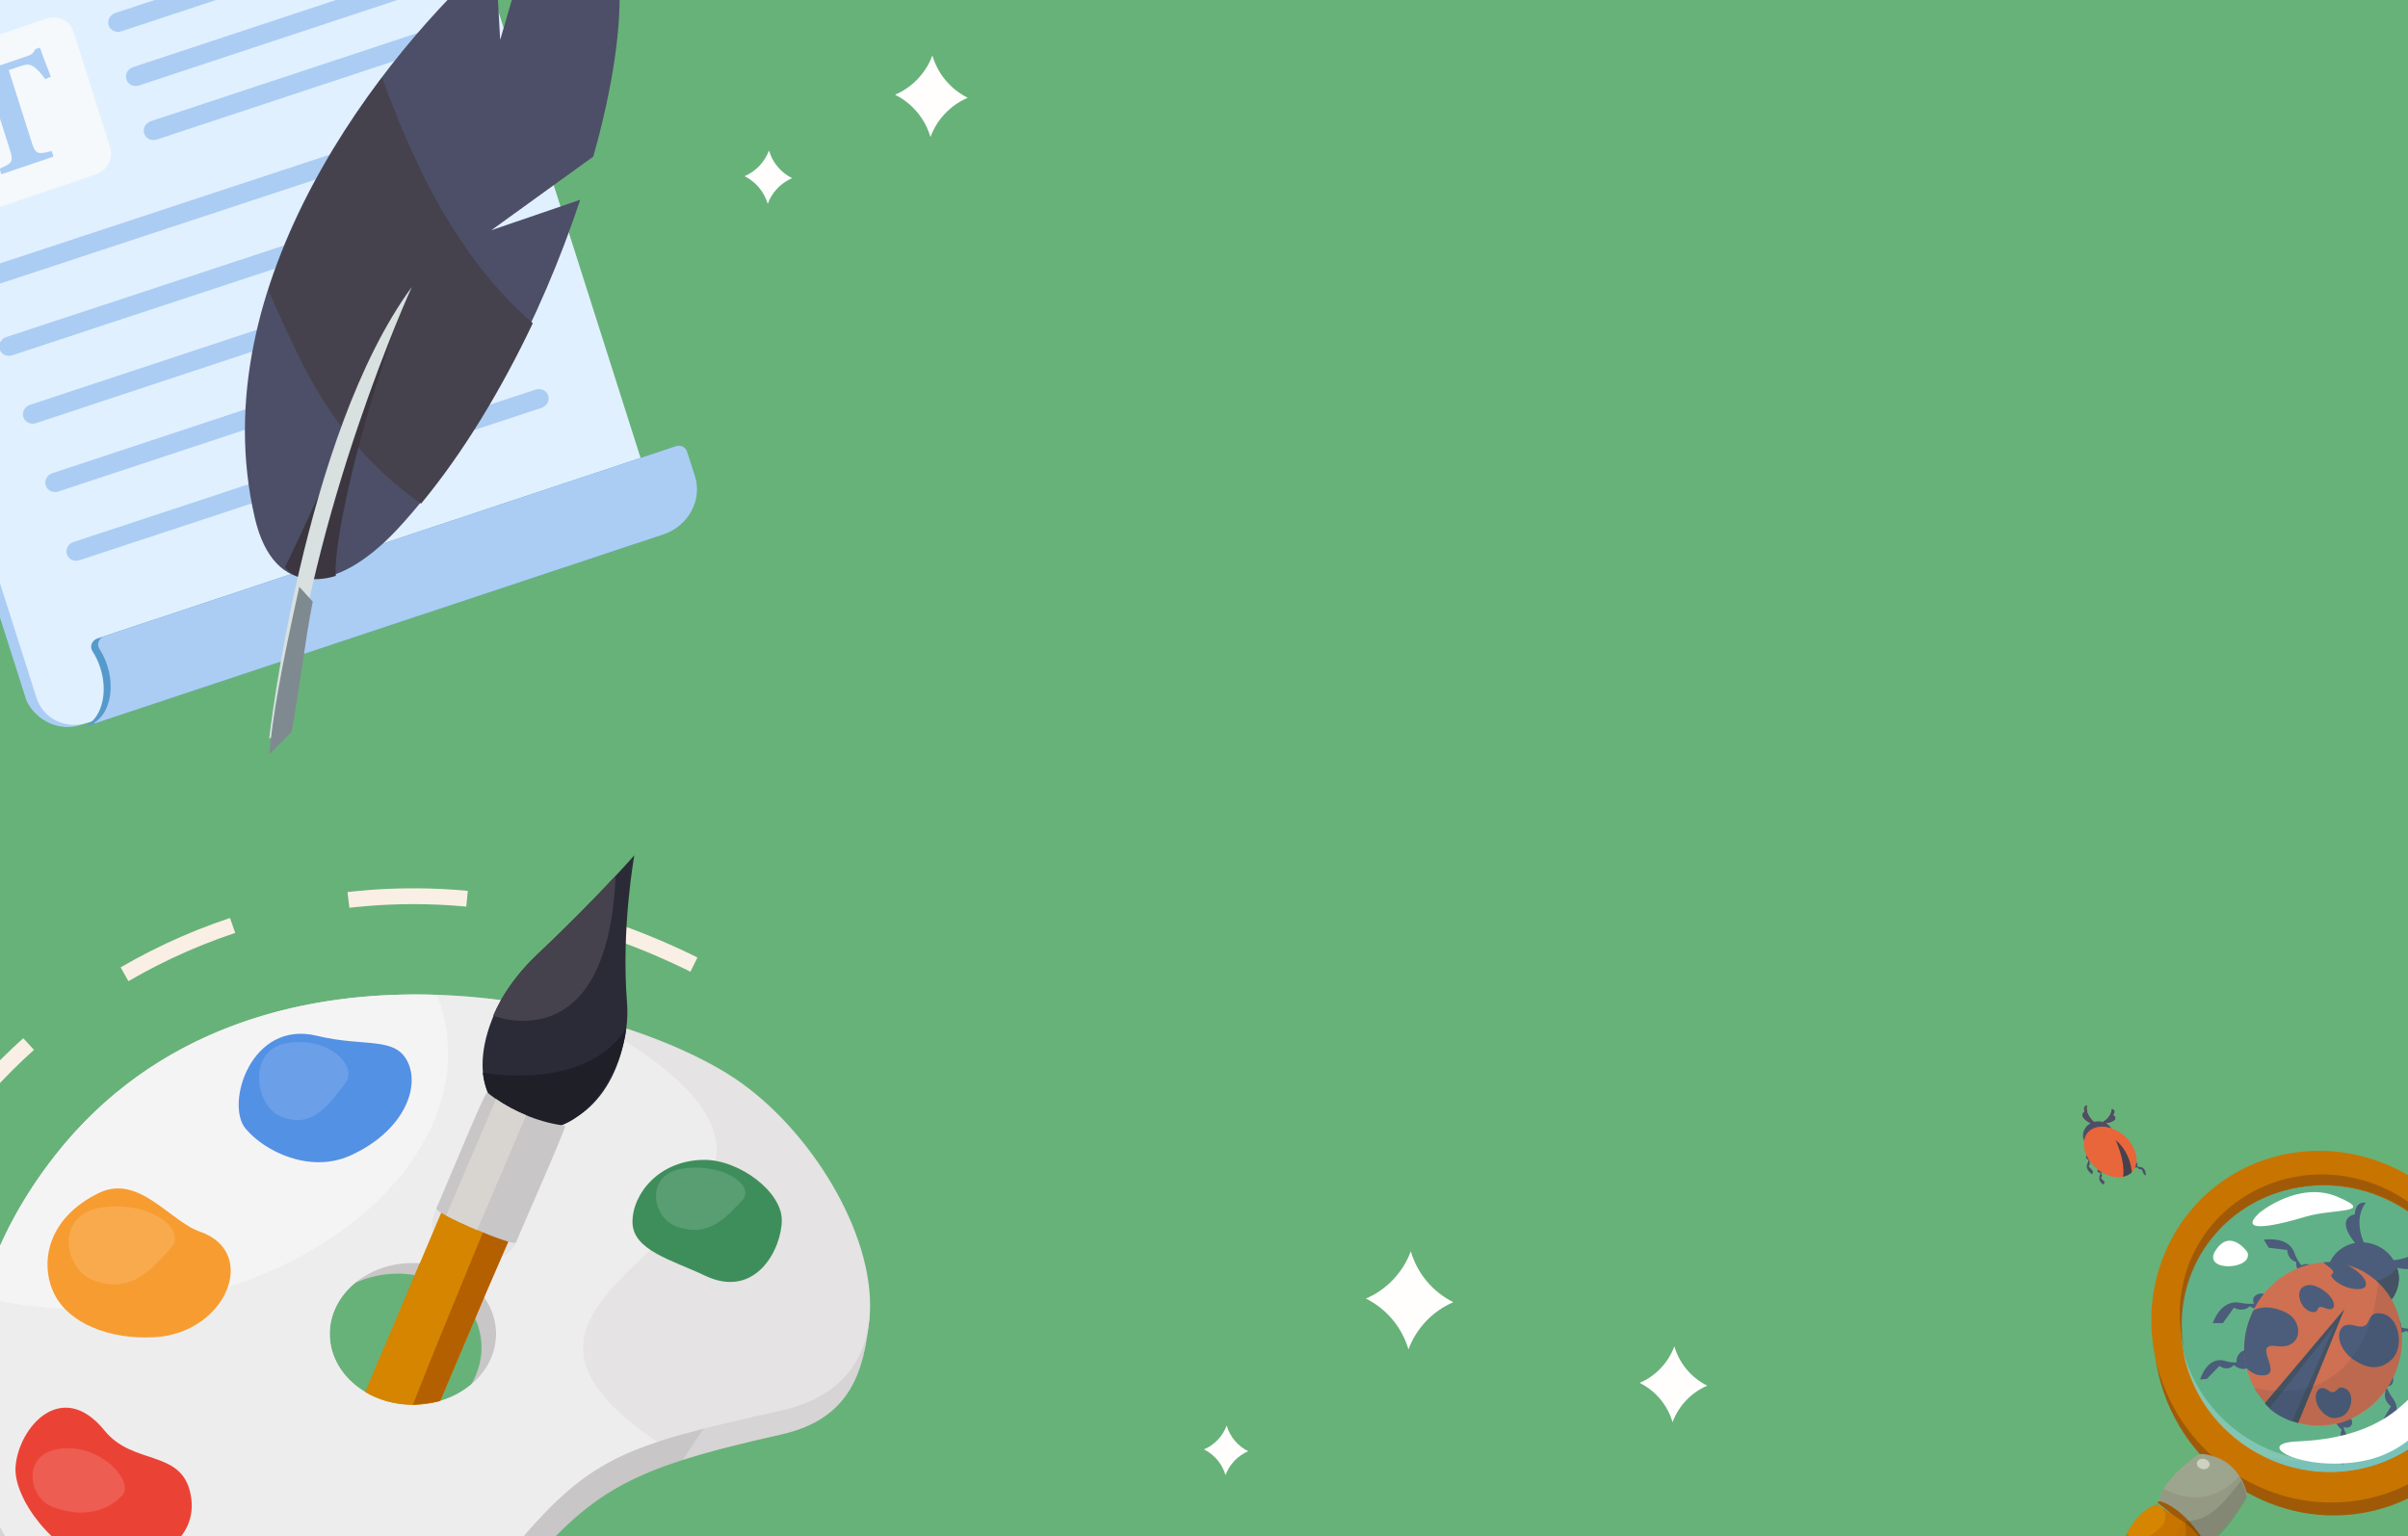<svg width="304" height="194" fill="none" xmlns="http://www.w3.org/2000/svg">
  <rect width="100%" height="100%" fill="#333333" stroke="none"/>
  <g clip-path="url(#a)">
    <path fill="#67B279" d="M0 0h304v194H0z"/>
    <path d="M-17.553 170.464c4.79-39.967 56.982-76.657 110.533-45.791" stroke="#F9EFE5" stroke-width="2" stroke-dasharray="15 15"/>
    <path d="M63.144 166.219c.909 4.093-1.266 8.241-5.112 10.541 2.185-2.325 3.234-5.419 2.551-8.482-1.175-5.298-7.081-8.497-13.178-7.141-1.391.311-2.672.828-3.807 1.506 1.592-1.702 3.792-2.998 6.368-3.565 6.102-1.356 12.002 1.848 13.177 7.146v-.005Z" fill="#C8C6C6"/>
    <path d="m71.144 140.115-9.155-1.833-31.281 73.902c-1.964 4.64-2.124 10.24-.336 12.515 1.155 1.476 2.852 1.175 4.439-.513.839-.894 1.647-2.169 2.33-3.791l34.003-80.28Z" fill="#D58500"/>
    <path d="M109.753 166.57c.929-8.773-7.769-19.229-16.045-25.22-14.674-10.631-62.126-22.387-86.783 9.105-7.036 8.989-10.822 18.461-10.862 27.309-.06 14.046 5.67 26.521 15.919 32.657 26.27 15.729 41.817 3.019 52.087-9.506 10.27-12.525 14.403-15.287 34.571-19.791 8.794-1.969 10.426-8.05 11.114-14.554Zm-57.627-7.096c5.8 0 10.501 4.008 10.501 8.959 0 4.952-4.7 8.954-10.501 8.954-5.8 0-10.501-4.007-10.501-8.954 0-4.946 4.7-8.959 10.501-8.959Z" fill="#C8C6C6"/>
    <path opacity=".5" d="M109.753 166.57c-.688 6.504-2.32 12.585-11.114 14.554-5.022 1.12-9.049 2.134-12.424 3.214.256-.417 11.922-19.771 23.523-20.53.1.934.105 1.858.01 2.762h.005ZM45.969 203.742c1.205 14.348-15.091 13.745-15.091 13.745-6.925-.507-14.222-4.268-18.892-7.066C1.737 204.285-3.993 191.81-3.933 177.764c.005-.638 49.049 15.789 49.907 25.978h-.005Z" fill="#E5E3E3"/>
    <path d="M93.708 136.831c-14.674-10.632-62.126-22.388-86.783 9.104-8.256 10.541-11.42 21.77-10.862 31.829.663 12.193 6.785 22.669 15.919 28.138 26.27 15.728 41.817 3.018 52.087-9.507 10.27-12.524 14.403-13.78 34.571-18.284 7.257-1.622 10.551-6.047 11.114-11.541 1.004-9.772-6.649-22.935-16.045-29.739Zm-41.581 40.556c-5.8 0-10.501-4.007-10.501-8.954 0-4.946 4.7-8.959 10.501-8.959s10.501 4.008 10.501 8.959c0 4.952-4.7 8.954-10.501 8.954Z" fill="#E5E3E3"/>
    <path opacity=".46" d="M73.279 128.193c-20.55-5.157-49.059-4.349-66.354 17.742-8.256 10.541-11.42 21.77-10.862 31.829.663 12.193 6.785 22.669 15.919 28.138 26.27 15.728 41.817 3.018 52.087-9.507 6.84-8.341 10.958-11.686 18.902-14.317-9.833-6.755-11.641-12.013-6.674-18.27 8.341-10.511 28.76-18.541-3.018-35.615Zm-21.152 49.194c-5.8 0-10.501-4.007-10.501-8.954 0-4.946 4.7-8.959 10.501-8.959s10.501 4.008 10.501 8.959c0 4.952-4.7 8.954-10.501 8.954Z" fill="#F7F7F7"/>
    <path d="M63.245 126.285c-2.39 4.163-3.094 8.522-1.552 11.806-.065-.05-.131-.1-.191-.151-.211.267-.392.573-.537.909l-5.881 13.72c-.261.608-.824 2.155-.377 2.893l.015-.015-1.718 4.057c2.401.171 4.57 1.025 6.237 2.341.728.572 1.356 1.225 1.868 1.953 0 0 .01.005.01.01l2.22-5.228c.844-.07 1.547-1.089 1.808-1.697l5.881-13.72c.146-.336.246-.678.291-1.009-.136-.02-.271-.04-.407-.065 4.033-1.592 7.447-6.725 8.156-12.224-4.751-1.562-10.124-2.837-15.824-3.58Z" fill="#E5E3E3"/>
    <path d="m71.144 140.115-.793 1.878-.146.342-6.88 16.235-2.215 5.228-5.544 13.097c-.698.206-1.436.352-2.195.427-.407.045-.824.065-1.245.065-2.235 0-4.304-.597-6.006-1.612l6.885-16.271 1.718-4.057 7.176-16.949.075-.186.015-.03 6.569 1.316 2.586.517Z" fill="#D58500"/>
    <path d="m61.121 163.808-5.544 13.082c-.693.211-2.692.422-3.45.497 4.409-11.379 13.203-31.838 16.743-41.792.402-.316 3.028.191 2.064 3.792-1.682 6.297-7.914 19.957-9.813 24.421Z" fill="#B45F00"/>
    <path d="M79.159 126.591c.085 1.09.05 2.19-.09 3.274-2.767 19.5-25.325 14.614-15.824-3.58 1.155-2.019 2.707-3.988 4.59-5.765C75.322 113.454 80.083 108 80.083 108s-1.677 9.2-.924 18.591Z" fill="#2B2B37"/>
    <path d="M77.713 110.601c-.974 23.558-15.457 17.642-15.457 17.642.286-.653.618-1.31.989-1.958 1.155-2.019 2.707-3.988 4.59-5.765 4.344-4.098 7.769-7.654 9.878-9.919Z" fill="#45424D"/>
    <path d="M79.069 129.85v.01c-.708 5.504-4.123 10.637-8.156 12.229-.231.095-.457.17-.688.241 0 0-.015 0-.02.005-1.245.351-2.531.366-3.807-.051-.457-.145-.909-.346-1.356-.607-1.426-.829-2.461-1.919-3.144-3.179-.075-.136-.141-.271-.206-.407-.387-.818-.628-1.707-.738-2.646 1.08.195 13.097 2.189 18.114-5.595Z" fill="#1F1F28"/>
    <path d="M71.32 142.154c.296.04-6.082 14.332-6.172 14.729-.261.608-10.325-3.706-10.064-4.314.367-.607 5.981-14.468 6.418-14.629 2.431 1.979 5.72 3.486 8.849 4.053.005.005.01.005.015 0 .321.065.633.111.954.161Z" fill="#C8C6C6"/>
    <path d="m66.429 140.828-6.187 14.488c-1.451-.607-2.913-1.285-3.912-1.823l6.287-14.719c1.16.799 2.461 1.497 3.812 2.054Z" fill="#D8D5D0"/>
    <path opacity=".74" d="M19.745 164.627c-7.854 1.21-15.432.803-22.076-.899 1.682-5.931 4.69-11.967 9.255-17.793 12.6-16.09 31.151-20.891 48.24-20.318.537 1.381.929 2.822 1.16 4.314 2.41 15.683-13.966 31.221-36.579 34.696Z" fill="#F7F7F7"/>
    <path d="M30.984 142.485c-2.551-3.093.683-13.719 9.019-11.696 6.077 1.477 10.009 0 11.53 3.435 1.522 3.43-.894 8.834-7.387 11.721-5.027 2.23-10.767-.547-13.162-3.46Z" fill="#5391E5"/>
    <path d="M98.699 154.061c0 3.605-3.279 10.089-9.722 7.005-4.068-1.948-9.13-3.163-9.13-6.769 0-3.606 3.425-7.839 9.095-7.839 4.384 0 9.758 4.002 9.758 7.608v-.005Z" fill="#3E8E5B"/>
    <path d="M25.264 155.532c7.468 2.586 3.319 12.801-5.74 13.318-5.72.327-10.842-1.757-12.675-5.474-1.833-3.716-1.029-9.451 5.564-12.705 5.097-2.516 8.959 3.51 12.856 4.861h-.005Z" fill="#F79C31"/>
    <path d="M1.968 185.181c.382-4.971 5.84-11.193 11.234-4.539 3.591 4.429 9.617 2.35 10.827 7.879 1.371 6.247-5.378 9.828-11.947 8.602-5.077-.949-10.43-7.829-10.119-11.942h.005Z" fill="#EA4335"/>
    <path opacity=".14" d="M11.74 161.654c-3.686-1.406-4.926-8.492 1.341-9.225 6.267-.734 10.561 3.003 8.482 5.172-2.079 2.17-4.736 5.991-9.823 4.053ZM35.283 140.903c-3.099-1.406-4.143-8.492 1.125-9.225 5.268-.733 8.884 3.003 7.136 5.173-1.748 2.169-3.982 5.991-8.261 4.052ZM85.391 154.874c-3.099-1.12-4.143-6.774 1.125-7.357 5.268-.582 8.884 2.396 7.136 4.123-1.748 1.728-3.982 4.781-8.261 3.234ZM6.603 190.269c-3.008-1.12-4.023-6.775 1.095-7.357 5.117-.583 9.386 4.253 7.689 5.986-1.697 1.732-4.63 2.922-8.783 1.376v-.005Z" fill="#fff"/>
    <path d="M82.874 66.992 10.244 91.516c-2.726.92-5.616-.479-6.882-2.985L-21.474 10.529c-.843-2.649.681-5.539 3.407-6.459L50.052-18.931c2.726-.92 5.616.479 6.46 3.128l26.362 82.795Z" fill="#ABCDF4"/>
    <path d="M-16.82 3.656 50.881-19.204c2.722-.919 5.618.483 6.46 3.128l26.364 82.8L11.07 91.249c-2.722.919-5.618-.483-6.46-3.128L-20.227 10.116c-.842-2.645.685-5.54 3.408-6.46Z" fill="#E1F0FF"/>
    <path d="M48.351-9.542 14.563 1.637c-.675.223-1.054.924-.846 1.564.208.641.924.979 1.6.755L49.105-7.222c.675-.223 1.054-.924.846-1.564-.208-.641-.924-.979-1.6-.755ZM50.592-2.708 16.804 8.472c-.675.223-1.054.924-.846 1.564.208.641.924.979 1.6.755L51.346-.388c.675-.223 1.054-.924.846-1.564-.208-.641-.924-.979-1.6-.755ZM52.831 4.123 19.043 15.302c-.675.224-1.054.924-.846 1.565.208.64.924.979 1.6.755L53.585 6.442c.675-.223 1.054-.924.846-1.564-.208-.641-.924-.979-1.6-.755ZM37.584 39.934 3.794 51.116c-.675.224-1.055.923-.847 1.563.208.64.924.977 1.599.753L38.336 42.25c.675-.224 1.055-.923.847-1.563-.208-.64-.924-.977-1.599-.753ZM40.413 48.563 6.623 59.745c-.676.224-1.055.923-.847 1.563.208.64.924.977 1.599.753L41.165 50.879c.675-.224 1.055-.923.847-1.563-.208-.64-.924-.977-1.599-.753ZM64.782 40.574l-18.954 6.302c-.676.225-1.056.928-.848 1.572.208.643.925.982 1.601.757l18.954-6.302c.676-.225 1.056-.928.848-1.571-.208-.643-.925-.982-1.601-.757ZM56.298 14.687-2.03 33.926c-.675.223-1.054.92-.846 1.557.208.637.923.973 1.598.75l58.329-19.24c.675-.223 1.054-.92.846-1.557-.208-.637-.923-.973-1.599-.75ZM59.127 23.316.799 42.556c-.675.223-1.054.92-.846 1.557.208.637.923.973 1.598.75l58.329-19.24c.675-.223 1.054-.92.846-1.557-.208-.637-.923-.973-1.599-.75ZM67.613 49.195 9.285 68.435c-.675.223-1.054.92-.846 1.557.208.637.923.973 1.599.75l58.329-19.24c.675-.223 1.054-.92.847-1.557-.208-.637-.923-.973-1.599-.75Z" fill="#ABCDF4"/>
    <path d="M5.867 2.357-9.233 7.473c-1.436.487-2.242 2.008-1.801 3.398l4.639 14.623c.441 1.39 1.963 2.123 3.398 1.637l15.1-5.117c1.436-.486 2.242-2.008 1.801-3.398L9.266 3.993c-.441-1.39-1.963-2.123-3.398-1.637Z" fill="#F5F9FC"/>
    <path d="M5.689 10.001c-.5-.81-1.167-1.39-1.451-1.593-.482-.281-.692-.382-1.863.015l-1.268.43 2.862 9.02c.512 1.613.747 1.66 2.552 1.198l.225.708-6.58 2.23-.225-.708c1.643-.706 1.785-.881 1.273-2.494l-2.862-9.02-1.209.41c-1.112.377-1.374.656-1.603 1.246-.163.459-.219 1.244-.234 2.096l-.752.255c-.305-1.447-.64-2.992-.895-3.926l.596-.202c.436.342.689.297 1.28.096l7.929-2.687c.537-.182.775-.39.998-.868l.575-.195c.277.799.889 2.464 1.385 3.673l-.734.312.001.004Z" fill="#ABCDF4"/>
    <path d="m85.517 56.276 1.327 4.103c.979 3.027-.81 6.336-3.992 7.393L11.048 91.643l-.028-.088c1.88-1.159 2.621-4.202 1.637-7.246-.249-.769-.587-1.472-.99-2.093-.377-.581-.06-1.37.631-1.599L85.517 56.276Z" fill="#569ACC"/>
    <path d="M85.332 56.342c.587-.195 1.214.104 1.396.665l.997 3.083c.979 3.027-.81 6.336-3.992 7.393L11.929 91.354l-.028-.088c1.88-1.159 2.621-4.202 1.637-7.246-.249-.769-.587-1.472-.99-2.093-.377-.581-.06-1.37.631-1.599l72.153-23.987Z" fill="#ABCDF4"/>
    <path d="M32.179 65.433C25.268 35.791 48.401 6.639 62.508-5.815c.368 5.646.635 10.854.635 10.854s2.435-8.377 4.348-14.841c2.18-1.523 3.771-2.352 4.601-2.316 7.54.188 7.714 14.561 2.807 31.89l-12.871 9.297s5.124-1.759 11.221-3.847c-4.904 14.802-13.09 30.884-23.182 41.711-7.701 8.185-15.496 8.682-17.89-1.504l.001.004Z" fill="#4D4F68"/>
    <path d="M36.881 43.224c3.637 8.078 8.859 15.288 16.282 20.369 5.412-6.553 10.175-14.512 14.101-22.776-9.339-8.144-14.906-19.609-19.02-31.028-5.788 7.682-11.182 16.857-14.35 26.854.949 2.243 1.949 4.428 2.984 6.587l.003-.006Z" fill="#45424D"/>
    <path d="M42.393 72.713c-.367-4.038 3.095-20.189 9.388-36.478 0 0-10.837 25.34-15.8 35.377 1.31 1.926 4.664 1.697 6.411 1.101Z" fill="#3B363F"/>
    <path d="M33.987 93.236s4.317-38.309 18.002-56.997c0 0-12.913 28.232-15.657 56.203l-2.349.795.004-.002Z" fill="#D8E0E0"/>
    <path d="M39.483 75.963c-1.055 5.302-1.63 11.034-2.679 16.476l-2.807 2.798c.429-4.754 1.394-10.34 3.786-21.14l1.696 1.867.004-.001Z" fill="#7F8A90"/>
    <path d="M302.885 167.97c.349-.305.316-.912-.073-1.356-.39-.444-.989-.556-1.338-.251-.349.304-.316.911.073 1.355.39.444.989.557 1.338.252Z" fill="#4D4F68"/>
    <path d="M302.199 166.944s.445 1.009 2.785.825c2.336-.185 3.108 2.759 3.108 2.759l-1.191-.139-1.216-1.961s-1.034.503-1.864-.386c0 0-1.26.761-2.309-.37l.694-.727-.007-.001ZM301.752 174.971c.43-.243.524-.881.209-1.425-.314-.543-.918-.786-1.348-.543-.43.243-.524.881-.209 1.425.314.543.918.786 1.348.543Z" fill="#4D4F68"/>
    <path d="M301.335 173.626s-.742.915.766 2.972c1.503 2.059-.959 4.239-.959 4.239l-.537-1.169 1.244-2.101s-1.081-.701-.675-1.91c0 0-1.466-.778-.946-2.31l1.108.272-.001.007ZM292.333 160.799c.129-.445-.222-.948-.786-1.124-.563-.175-1.125.042-1.254.487-.13.444.222.947.785 1.123.564.176 1.126-.042 1.255-.486Z" fill="#4D4F68"/>
    <path d="M291.587 160.365s-1.125.02-1.924-2.171c-.799-2.187-3.863-1.655-3.863-1.655l.627 1.019 2.332.276s-.036 1.145 1.135 1.525c0 0-.187 1.456 1.304 1.933l.39-.93-.001.003ZM285.503 165.128c.624.068 1.161-.275 1.199-.766.039-.491-.435-.944-1.059-1.012-.623-.068-1.16.274-1.199.766-.039.491.435.944 1.059 1.012Z" fill="#4D4F68"/>
    <path d="M285.813 163.972s-.528 1.023-3.006.533c-2.477-.491-3.454 2.563-3.454 2.563l1.277-.001 1.397-1.947s1.073.668 2.007-.178c0 0 1.299.975 2.477-.105l-.698-.865ZM296.846 179.982c.252-.366.041-.951-.469-1.305s-1.128-.345-1.379.021c-.251.366-.04.951.47 1.305.51.355 1.127.345 1.378-.021Z" fill="#4D4F68"/>
    <path d="M295.98 178.706s-.795.713.473 2.836c1.269 2.124-.74 3.456-.74 3.456l-.656-.89 1.07-1.717s-.982-.816-.483-1.851c0 0-1.344-.945-.704-2.261l1.047.428-.007-.001ZM283.606 170.497c-.507-.045-1.049.4-1.208 1-.158.6.124 1.123.631 1.168.507.045 1.05-.401 1.208-1.001.158-.6-.124-1.122-.631-1.167Z" fill="#4D4F68"/>
    <path d="M283.61 171.38s-.453 1.099-2.726.458c-2.27-.64-3.124 2.354-3.124 2.354l.841-.073 1.588-1.638s.998.773 1.823-.115c0 0 1.211 1.12 2.256-.012l-.658-.977v.003ZM297.688 165.704c2.492.407 4.785-1.227 5.122-3.65.337-2.422-1.409-4.715-3.901-5.122-2.492-.406-4.785 1.228-5.122 3.65-.337 2.422 1.41 4.716 3.901 5.122Z" fill="#4D4F68"/>
    <path d="M301.618 159.157s3.616.056 4.857-2.593c0 0 .855 1.036-.652 1.873 0 0 .942 2.628-3.702 1.567l-.504-.843.001-.004ZM298.652 157.389s-1.771-3.171.019-5.527c0 0-1.337-.264-1.375 1.466 0 0-2.809.413.355 4.018l1 .046.001-.003Z" fill="#4D4F68"/>
    <path d="M302.617 160.126s-2.687 3.35-6.195.631l5.579 3.216s1.383-1.851.612-3.844l.004-.003Z" fill="#45424D"/>
    <path d="M301.669 174.784c2.959-4.967 1.606-11.259-3.022-14.055-4.628-2.796-10.778-1.037-13.737 3.929-2.958 4.967-1.605 11.259 3.022 14.055 4.628 2.796 10.778 1.037 13.737-3.929Z" fill="#E9653A"/>
    <path d="m285.92 177.193 10.065-11.918-5.855 14.424s-2.907-.796-4.21-2.506Z" fill="#45424D"/>
    <path d="m286.488 177.835 8.246-10.486-5.379 12.136s-1.527-.47-2.867-1.65ZM297.416 171.875c-2.841-1.693-2.745-5.244-.172-4.499 2.571.74 1.079-1.812 3.364-1.523 2.284.289 3 4.262 1.312 5.834-1.689 1.572-3.359.87-4.504.188ZM287.399 169.971c-3.284-.511 1.078 3.691-1.776 3.703-.787.001-1.47-.362-2.015-.932-.576-2.35-.316-4.939.885-7.29 1.429-.696 2.93-.276 4.038.252 2.44 1.17 2.145 4.77-1.135 4.263l.003.004ZM292.991 178.067c-1.272-1.52-.466-3.491.852-2.557 1.318.935 1.002-.796 2.248-.174 1.246.622.819 2.993-.481 3.535-1.301.542-2.108-.19-2.622-.805l.003.001ZM293.278 162.899c1.721 1.134 1.838 2.915.319 2.288-1.519-.627-.532.808-1.864.438-1.333-.371-1.94-2.444-1.042-3.074.898-.63 1.894-.109 2.587.345v.003ZM294.8 161.711c-1.381-1.218.817-.522-.968-1.874-.233-.173-.397-.328-.511-.464.974-.06 1.959.031 2.915.276.053.03.103.058.156.088.987.586 2.267 1.455 2.31 2.431.046.973-2.517.761-3.898-.457h-.004Z" fill="#4D4F68"/>
    <path opacity=".11" d="M301.682 174.736c-2.978 4.937-9.167 6.688-13.823 3.908-1.416-.845-2.528-2.013-3.305-3.37 14.276 2.871 15.562-11.752 15.659-13.327 3.355 3.125 4.078 8.463 1.469 12.792v-.003Z" fill="#1F1F21"/>
    <path d="M315.375 165.5c-2.418-12.097-14.014-20.271-25.891-18.259l-.002.011c-11.883 2.025-19.56 13.455-17.137 25.546 2.408 12.096 14.007 20.271 25.885 18.255.537-.097 1.058-.199 1.582-.329 3.464-.856 6.502-2.53 8.995-4.784 5.402-4.892 8.14-12.521 6.568-20.44Zm-18.073 20.127c-4.009.68-7.962.025-11.391-1.644-.01-.008-.017-.013-.017-.013-5.12-2.491-9.072-7.226-10.249-13.124-1.979-9.858 4.53-19.219 14.522-20.909 7.655-1.3 15.132 2.281 19.096 8.454 1.214 1.889 2.095 4.02 2.561 6.326 1.968 9.857-4.53 19.219-14.522 20.91Z" fill="#A05A07"/>
    <path d="M315.07 163.875c-2.419-12.093-14.012-20.267-25.892-18.255-11.885 2.011-19.559 13.449-17.141 25.546 2.419 12.093 14.011 20.268 25.896 18.256 11.88-2.012 19.555-13.45 17.137-25.547Zm-17.746 21.741c-4.009.68-7.962.025-11.392-1.644-.009-.008-.016-.013-.016-.013-5.12-2.491-9.072-7.226-10.249-13.124-1.979-9.858 4.53-19.219 14.522-20.909 7.655-1.3 15.132 2.281 19.096 8.454 1.213 1.889 2.095 4.02 2.561 6.326 1.968 9.857-4.53 19.219-14.522 20.91Z" fill="#C77500"/>
    <path d="M311.72 163.955c-.49-2.042-1.312-3.935-2.405-5.633-3.952-6.147-11.405-9.713-19.037-8.419-9.784 1.652-16.216 10.676-14.57 20.297-.666-2.665-.728-5.505-.063-8.33 2.266-9.648 12.127-15.474 22.022-13.01 7.533 1.874 12.912 8.015 14.053 15.095Z" fill="#A05A07"/>
    <path opacity=".39" d="M297.242 185.623c-3.997.677-7.938.026-11.356-1.636-.01-.009-.016-.013-.016-.013-5.105-2.481-9.045-7.196-10.218-13.068-.036-.174-.068-.35-.093-.526 1.607 6.439 6.749 11.86 13.746 13.599 9.894 2.464 19.752-3.362 22.021-13.009.541-2.303.601-4.614.244-6.834.054.222.105.443.148.667 1.962 9.814-4.516 19.137-14.476 20.82Z" fill="#CCECFA"/>
    <path opacity=".15" d="M290.182 149.929c-9.99 1.69-16.497 11.049-14.519 20.905 1.176 5.899 5.131 10.631 10.247 13.121 0 0 .007.004.016.013 3.429 1.668 7.381 2.319 11.389 1.642 9.99-1.689 16.486-11.05 14.519-20.904-.47-2.306-1.348-4.436-2.561-6.325-3.963-6.171-11.441-9.751-19.094-8.456l.003.004Z" fill="#3FAEE1"/>
    <path opacity=".15" d="M309.182 158.387c2.765 6.755 1.114 14.703-4.255 20.128-.841.862-1.793 1.657-2.824 2.382-2.916 2.028-6.19 3.18-9.463 3.502-2.314.239-4.644.056-6.851-.518 3.453 1.681 7.429 2.347 11.457 1.686 10.039-1.651 16.54-10.985 14.529-20.846-.48-2.308-1.37-4.441-2.596-6.334h.003Z" fill="#3FAEE1"/>
    <path d="M283.731 158.122s-2.126-3.092-3.995-.27c-1.871 2.821 4.794 2.532 3.995.27ZM285.212 153.165s4.977-4.152 9.918-2.032c4.94 2.11-.624 1.465-4.046 2.497-3.422 1.033-8.8 2.302-5.872-.465ZM307.098 174.672c-2.39-.775-3.386 6.771-17.051 7.337-5.916.243.662 3.919 8.287 2.467 7.488-1.421 11.384-8.956 8.764-9.804Z" fill="#fff"/>
    <path d="M263.952 146.166c.065-.19-.012-.39-.172-.448-.16-.057-.342.05-.407.239-.064.189.013.39.173.447.16.058.342-.049.406-.238Z" fill="#4D4F68"/>
    <path d="M263.549 145.959s.308.261-.029.999c-.337.739.624 1.332.624 1.332l.09-.404-.559-.624s.3-.279.08-.653c0 0 .419-.319.137-.795l-.339.142-.004.003ZM265.308 147.947c.14-.141.166-.342.058-.449-.107-.108-.308-.081-.449.059-.14.141-.166.342-.058.449.107.108.308.081.449-.059Z" fill="#4D4F68"/>
    <path d="M265.016 147.549s.309.195.056.942c-.254.747.493 1.084.493 1.084l.146-.317-.474-.508s.259-.309.02-.623c0 0 .366-.37.063-.765l-.308.189.004-.002ZM269.598 146.685c.153.046.264.239.248.432-.016.193-.152.311-.305.265-.152-.047-.263-.24-.248-.433.016-.193.152-.311.305-.264Z" fill="#4D4F68"/>
    <path d="M269.497 146.919s.016.374.741.455c.724.081.662 1.053.662 1.053l-.235-.122-.289-.662s-.369.106-.518-.248c0 0-.466.183-.651-.27l.293-.205-.003-.001ZM265.181 145.118c1.044-.157 1.758-1.07 1.594-2.039-.164-.968-1.143-1.626-2.187-1.468-1.044.157-1.758 1.07-1.594 2.038.164.969 1.143 1.626 2.187 1.469Z" fill="#4D4F68"/>
    <path d="M269.214 147.923c.982-1.123.52-3.137-1.033-4.499-1.552-1.363-3.607-1.557-4.589-.434-.983 1.122-.52 3.137 1.032 4.499 1.553 1.362 3.608 1.557 4.59.434Z" fill="#E9653A"/>
    <path d="M267.09 143.952s.567 1.19.844 2.595c.129.665.194 1.38.101 2.038.003.001.007.001.011-.001.007.001.011-.002.018-.005.007.002.011-.001.019-.004.007.002.015-.004.022-.003.007.001.015-.005.019-.004.093-.024.184-.052.271-.084.236-.085.535-.231.745-.465 0 0-.029-.46-.197-1.082-.234-.869-.75-2.086-1.857-2.982l.004-.003Z" fill="#45424D"/>
    <path d="M265.485 141.668s1.022-.444 1.134-1.633c0 0 .638.182.116.746 0 0 1.15.653-.923 1.056l-.327-.169ZM264.378 141.705s-1.194-.943-.919-2.137c0 0-.543.112-.269.785 0 0-.984.608.807 1.493l.381-.141Z" fill="#8E030A"/>
    <path d="m265.489 141.669.326.169c.471-.092.774-.197.962-.303.647-.365-.042-.754-.042-.754.522-.564-.116-.746-.116-.746-.028.277-.1.51-.2.708-.331.662-.934.925-.934.925l.004.001ZM264.378 141.705s-1.194-.943-.919-2.137c0 0-.543.112-.269.785 0 0-.984.608.807 1.493l.381-.141Z" fill="#4D4F68"/>
    <path d="m272.373 189.697.01.058s4.71 3.358 5.363 6.164c.014.055.024.109.038.161.091-.161.18-.333.271-.522.107-.221.22-.459.329-.723.079-.103.15-.204.225-.3.912-1.223 1.453-1.95 1.453-1.95.403-.465.471-1.047.149-1.306l-.767-.614-3.883-3.12c-.318-.258-.904-.093-1.311.372 0 0-.22.488-.856 1.056-.218.197-.487.399-.813.599-.071.045-.141.087-.212.128l.004-.003Z" fill="#A05A07"/>
    <path d="M250.979 213.004c1.393 3.89 3.893 8.562 7.493 3.654 1.251-1.195 3.126-1.035 4.347-2.397.096-.09.182-.189.267-.284.749-.773 1.182-1.825 2.021-2.517 1.038-1.187 1.74-2.72 3.034-3.733 2.6-2.343 4.932-5.158 6.678-8.144.675-1.133 2.141-1.44 2.951-3.243 1.252-2.799-3.144-4.702-5.414-6.338l-.009-.058c-3.337 1.712-3.477 3.683-5.278 5.866-3.454 2.467-6.345 5.997-9.373 9-2.885 5.247-9.163-.491-6.718 8.198l.001-.004Z" fill="#C77500"/>
    <path d="M268.534 193.576c.841 1.711 2.919.545 3.79-.337 2.15-1.499.556-3.591-.406-3.162-1.843.825-2.872 2.545-3.384 3.499Z" fill="#D58500"/>
    <path opacity=".12" d="M259.73 202.602c.882.954 2.6 1.594 4.925.877 3.24-1.002 2.525-1.389 5.52.089.469.233.944.365 1.412.422.979-1.244 1.9-2.543 2.902-3.724 1.656-3.57 6.31-4.17 1.696-8.832-.423.328-1.434 1.826-1.761 2.744-2.203 5.034-3.954 3.314-7.323 1.521-2.568 1.665-5.052 4.718-7.371 6.903Z" fill="#A05A07"/>
    <path d="M272.585 189.496c1.342.331 2.581 1.306 3.572 2.332 1.348 1.402 2.23 2.896 2.26 2.943.097-.023.198-.052.297-.095.042-.018.088-.035.13-.056 2.184-1.004 4.854-5.713 4.854-5.713-.008-.047-.143-1.014-.745-2.116-.078-.142-.165-.289-.26-.434-.347-.536-.811-1.08-1.422-1.544-.069-.053-.144-.104-.217-.154-.88-.598-1.846-.871-2.516-.995-.032-.005-.067-.01-.095-.015-.106-.017-.204-.033-.289-.044-.025-.004-.046-.007-.072-.004l-.003-.001c-.26-.018-.515.053-.722.197-1.089.77-1.932 1.497-2.581 2.153-.77.781-1.272 1.468-1.594 2.024-.554.952-.593 1.519-.593 1.519l-.004.003Z" fill="#9EA58E"/>
    <path d="M272.584 189.512c1.339.33 2.575 1.303 3.564 2.326 1.345 1.398 2.225 2.888 2.255 2.935.096-.023.197-.052.296-.095.042-.017.088-.034.13-.055.008-.006.016-.008.027-.013 2.175-1.024 4.816-5.686 4.816-5.686-.008-.047-.143-1.01-.744-2.11-.077-.141-.164-.288-.259-.433-.242.271-.535.569-.882.868-.106.091-.215.181-.332.271-1.711 1.332-4.484 2.429-8.22.508-.023-.011-.043-.021-.063-.031-.317.544-.464.96-.533 1.217-.051.191-.058.294-.058.294l.003.004Z" fill="#949984"/>
    <path d="M272.582 189.586c1.337.329 2.57 1.298 3.557 2.318 1.342 1.393 2.221 2.878 2.25 2.925.096-.023.197-.052.296-.094.042-.018.087-.035.13-.056.008-.006.015-.008.027-.013-1.603-3.463-4.772-5.217-6.204-5.38-.051.19-.058.293-.058.293l.002.007Z" fill="#949984" style="mix-blend-mode:multiply" opacity=".25"/>
    <path d="M274.85 185.904c2.887 2.849 6.427-1.087 6.427-1.087.012-.011.025-.023.034-.036-.068-.052-.143-.103-.215-.153-.059-.04-.118-.078-.177-.115-.582-.369-1.288-.667-2.134-.836-.066-.011-.132-.028-.195-.039-.031-.005-.066-.01-.094-.015-.116-.019-.235-.038-.359-.048h-.003c-.259-.018-.512.052-.718.195-1.083.763-1.921 1.484-2.566 2.134Z" fill="#9EA58E" style="mix-blend-mode:screen" opacity=".1"/>
    <path d="M278.063 185.507c.442.072.84-.16.89-.518.05-.357-.268-.706-.71-.778-.442-.072-.84.16-.89.518-.05.357.268.706.71.778Z" fill="#CCD1C0"/>
    <path opacity=".12" d="M253.509 217.713c1.635 2.278 3.721.357 4.987-1.186 1.277-1.112 3.082-1.002 4.281-2.327.096-.09.182-.189.268-.284.272-.27.494-.593.711-.907.511.36 2.135-.713 1.841-2.249.02-.035.042-.067.062-.103 1.314-2.442 3.786-3.862 5.447-6.031 3.008.003 2.59-2.126 2.389-2.788.09.053 1.755-.902 1.09-1.8.196-.672.649-1.303 1.228-1.651 1.284-.811 1.938-1.97 2.544-3.375 2.361-.611 5.271-5.902 5.305-5.914-.008-.043-.141-1.015-.74-2.12-1.699 2.113-3.687 4.965-6.567 5.071-.391-.035-.384.121-.459.672.729 4.354-4.443 6.439-5.659 6.92.485.078.186 1.099-.905 1.988-.194.176-.563.293-.515.512.413 1.526-1.19 2.427-2.526 2.382-2.14-.135-2.049 7.751-4.632 5.181.794 2.748-3.699 5.147-5.839 6.915-.3.287.271 1.764-2.308 1.098l-.003-.004Z" fill="#000"/>
    <path fill-rule="evenodd" clip-rule="evenodd" d="M172.44 163.972c2.616-1.123 4.679-3.288 5.668-5.972.815 2.818 2.788 5.144 5.371 6.429-2.615 1.122-4.678 3.286-5.667 5.968-.816-2.816-2.79-5.141-5.372-6.425ZM207 174.618c2.023-.869 3.618-2.542 4.382-4.618.63 2.179 2.156 3.977 4.153 4.971-2.022.868-3.617 2.541-4.382 4.616-.631-2.178-2.156-3.976-4.153-4.969ZM152 183.018c1.322-.568 2.364-1.662 2.864-3.018.412 1.424 1.409 2.599 2.714 3.249-1.321.567-2.364 1.66-2.864 3.016-.412-1.423-1.409-2.598-2.714-3.247ZM113 11.963c2.174-.934 3.888-2.733 4.71-4.963.677 2.342 2.317 4.275 4.463 5.343-2.173.933-3.887 2.731-4.709 4.961-.678-2.341-2.318-4.273-4.464-5.34ZM94 22.247c1.422-.611 2.543-1.788 3.08-3.247.443 1.532 1.516 2.797 2.92 3.495-1.421.61-2.542 1.786-3.08 3.244-.444-1.531-1.516-2.794-2.92-3.492Z" fill="#FFFEFD"/>
  </g>
  <defs>
    <clipPath id="a">
      <path fill="#fff" d="M0 0h304v194H0z"/>
    </clipPath>
  </defs>
</svg>
